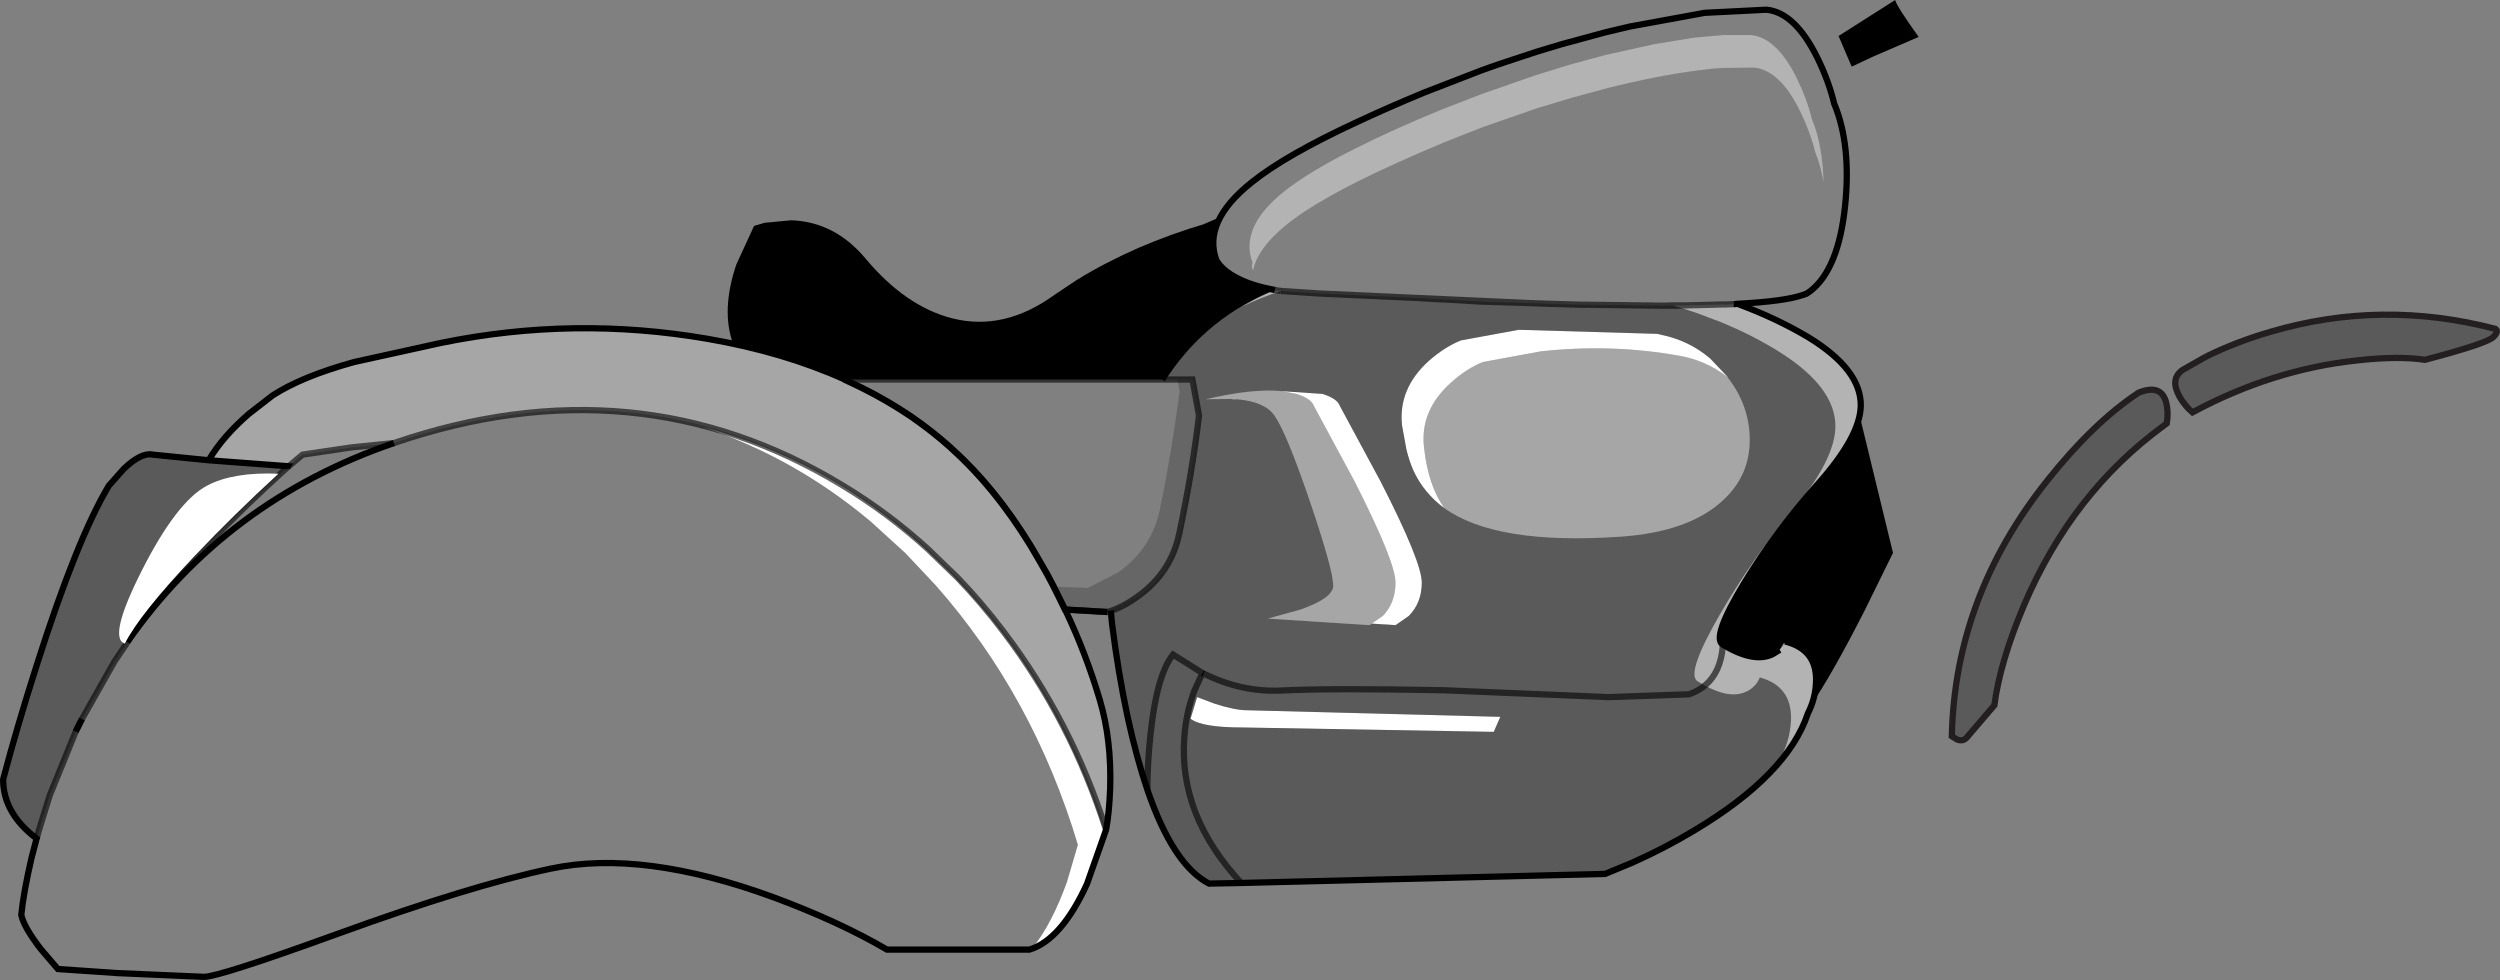 <?xml version="1.0" encoding="UTF-8" standalone="no"?>
<svg xmlns:xlink="http://www.w3.org/1999/xlink" height="156.6px" width="399.5px" xmlns="http://www.w3.org/2000/svg">
  <rect width="100%" height="100%" fill="#808080" stroke="none"/>
  <g transform="matrix(1.0, 0.0, 0.0, 1.0, 199.75, 78.05)">
    <path d="M-82.6 -23.1 Q-84.55 -28.45 -82.1 -35.75 L-79.25 -41.95 -77.55 -42.45 -73.3 -42.85 Q-66.35 -42.6 -61.45 -36.75 -55.05 -29.1 -47.65 -27.2 -39.3 -25.05 -31.15 -31.0 L-27.7 -33.3 Q-23.25 -36.05 -17.8 -38.45 -12.55 -40.7 -7.45 -42.2 L-7.1 -42.35 -4.8 -43.35 Q-6.65 -39.95 -5.35 -36.4 L-3.75 -34.7 Q-1.3 -32.8 3.05 -31.9 -2.65 -29.45 -7.1 -25.55 -11.1 -22.05 -14.05 -17.4 L-64.85 -17.4 Q-73.15 -21.1 -82.6 -23.1 M90.7 -0.65 Q96.6 -7.3 97.4 -11.7 L102.75 10.3 98.2 19.55 Q93.0 29.75 89.7 34.55 90.8 31.45 90.35 29.1 89.65 25.5 85.5 24.45 85.0 25.8 83.5 26.5 80.5 27.95 75.55 24.95 73.7 23.85 79.0 15.1 84.05 6.8 90.7 -0.65 M103.1 -78.05 Q103.3 -77.1 106.85 -72.15 L99.55 -69.0 96.15 -67.4 94.05 -72.3 103.1 -78.05" fill="#000000" fill-rule="evenodd" stroke="none"/>
    <path d="M5.0 -15.55 L11.6 -15.1 Q13.95 -14.35 14.35 -13.2 L20.9 -1.05 Q27.45 11.75 27.45 15.05 27.45 18.3 25.35 20.4 L23.25 21.85 19.45 21.6 21.2 20.4 Q23.25 18.3 23.25 15.05 23.25 11.75 16.75 -1.05 L10.2 -13.2 Q9.8 -14.35 7.45 -15.1 L5.0 -15.55 M-2.05 -14.25 L-2.9 -14.25 -2.7 -14.3 -2.55 -14.3 -2.05 -14.25 M76.25 -17.85 Q72.75 -20.5 68.6 -21.2 57.8 -23.15 46.45 -21.9 L37.2 -20.2 Q34.6 -19.15 32.1 -16.9 27.15 -12.45 27.8 -6.6 28.45 -0.5 31.05 3.15 29.4 1.95 28.15 0.4 26.9 -1.1 26.05 -3.0 25.45 -4.4 25.0 -6.2 L24.3 -10.05 Q23.65 -15.95 28.6 -20.4 31.1 -22.6 33.7 -23.65 L42.95 -25.35 65.1 -24.7 65.7 -24.55 Q70.15 -23.65 73.55 -20.75 L76.35 -17.8 76.25 -17.85 M-0.45 35.45 L40.0 36.5 38.95 38.9 -1.15 38.2 Q-7.75 38.2 -9.5 36.8 L-8.45 33.35 -5.65 34.4 Q-2.4 35.45 -0.45 35.45 M-50.25 15.45 L-55.05 10.35 -60.65 5.25 Q-72.95 -5.05 -87.6 -9.85 -67.85 -4.75 -52.15 9.4 L-47.6 13.8 -47.4 14.0 Q-30.9 31.05 -23.4 54.55 L-26.2 62.65 Q-29.95 71.15 -34.65 73.3 -31.65 69.55 -29.25 62.9 L-27.5 56.95 Q-34.65 33.1 -50.25 15.45" fill="#ffffff" fill-rule="evenodd" stroke="none"/>
    <path d="M3.05 -31.9 L4.0 -31.7 Q1.2 -30.55 -1.25 -29.05 1.65 -30.5 4.95 -31.55 L5.0 -31.55 11.05 -31.15 26.35 -30.45 29.85 -30.25 33.0 -30.1 36.1 -29.9 37.1 -29.85 42.2 -29.7 45.1 -29.6 47.95 -29.5 51.5 -29.4 53.2 -29.35 54.15 -29.35 66.05 -29.2 67.6 -29.25 67.65 -29.25 67.7 -29.2 66.05 -29.2 67.7 -29.2 Q71.05 -28.25 74.1 -27.0 L74.7 -26.8 Q80.45 -24.5 85.1 -21.5 93.65 -15.95 93.55 -9.8 93.45 -4.55 86.7 3.55 80.05 11.5 75.0 20.3 69.65 29.6 71.5 30.8 L72.7 31.5 Q76.8 33.75 79.45 32.4 80.95 31.6 81.45 30.2 86.7 31.6 86.45 37.15 86.3 39.95 85.1 42.45 L84.8 43.45 Q87.8 39.7 88.95 36.15 90.15 33.8 90.25 31.2 90.5 26.0 85.4 24.7 L85.5 24.45 Q90.7 25.75 90.45 31.0 90.35 33.6 89.15 35.95 85.9 45.75 71.0 54.65 66.35 57.45 61.1 59.8 L56.75 61.6 -1.4 63.05 -6.55 63.15 Q-12.3 60.15 -16.4 48.15 -18.1 43.15 -19.55 36.55 -21.05 29.55 -22.05 21.6 L-22.25 19.5 -17.8 17.2 Q-12.55 13.4 -11.25 7.2 -9.95 1.0 -8.9 -5.95 L-8.1 -11.65 -9.15 -17.4 -11.6 -17.4 -14.05 -17.4 Q-11.1 -22.05 -7.1 -25.55 -2.65 -29.45 3.05 -31.9 M77.25 -29.45 L77.4 -29.45 77.9 -29.5 Q84.1 -27.2 89.15 -24.2 97.7 -19.0 97.6 -13.2 97.5 -8.25 90.7 -0.65 84.05 6.8 79.0 15.1 73.7 23.85 75.55 24.95 80.5 27.95 83.5 26.5 L84.65 25.8 83.3 26.7 Q80.35 28.1 75.55 25.25 L75.35 25.15 Q73.5 24.05 78.8 15.3 83.85 7.0 90.5 -0.45 97.3 -8.05 97.4 -13.0 97.5 -18.8 88.95 -24.0 83.8 -27.15 77.25 -29.45 M-193.9 55.95 Q-199.25 51.9 -199.25 46.5 -197.05 38.15 -193.85 28.15 -187.45 8.05 -182.35 -0.45 L-179.95 -3.15 Q-177.15 -5.8 -175.35 -5.4 L-166.4 -4.5 -153.75 -3.55 -153.9 -3.3 Q-160.8 2.9 -167.65 10.05 -176.75 19.55 -179.4 24.55 L-179.6 24.9 -181.45 27.65 -186.65 36.85 -187.65 38.85 -191.8 49.05 -193.4 54.2 -193.9 55.95 M19.45 21.6 L23.25 21.85 25.35 20.4 Q27.45 18.3 27.45 15.05 27.45 11.75 20.9 -1.05 L14.35 -13.2 Q13.95 -14.35 11.6 -15.1 L5.0 -15.55 Q0.5 -16.0 -7.05 -14.25 L-2.7 -14.3 -2.9 -14.25 -2.05 -14.25 Q2.4 -13.85 3.9 -11.65 5.8 -9.0 9.6 2.15 13.3 13.05 13.3 15.55 13.3 17.5 8.1 19.35 L2.85 20.8 19.1 21.85 19.45 21.6 M76.25 -17.85 L76.35 -17.8 73.55 -20.75 Q70.15 -23.65 65.7 -24.55 L65.1 -24.7 42.95 -25.35 33.7 -23.65 Q31.1 -22.6 28.6 -20.4 23.65 -15.95 24.3 -10.05 L25.0 -6.2 Q25.45 -4.4 26.05 -3.0 26.9 -1.1 28.15 0.4 29.4 1.95 31.05 3.15 39.35 9.1 59.35 7.7 69.85 6.95 75.25 2.2 80.0 -1.95 79.85 -8.1 79.75 -13.4 76.25 -17.85 M75.55 24.95 L75.55 25.25 75.55 24.95 M146.4 -13.75 Q146.8 -12.2 146.5 -10.4 L146.05 -10.05 Q131.35 0.65 123.65 18.75 119.85 27.75 118.95 34.65 L114.5 39.85 Q113.85 40.5 112.95 40.1 L112.15 39.6 Q112.65 17.25 127.4 -1.25 134.75 -10.5 142.0 -15.3 145.6 -16.75 146.4 -13.75 M152.75 -21.05 Q157.6 -23.45 163.15 -25.05 180.85 -30.25 199.0 -25.5 L199.25 -25.25 Q199.35 -24.85 198.7 -24.2 197.65 -23.15 187.75 -20.55 183.55 -21.2 176.85 -20.45 163.35 -19.0 150.6 -12.15 149.35 -13.25 148.55 -14.65 146.95 -17.5 149.05 -18.95 L152.75 -21.05 M-7.4 29.6 Q-1.25 32.6 4.95 32.3 12.6 31.9 30.9 32.25 L57.25 33.35 70.15 32.9 Q71.6 32.4 72.7 31.5 71.6 32.4 70.15 32.9 L57.25 33.35 30.9 32.25 Q12.6 31.9 4.95 32.3 -1.25 32.6 -7.4 29.6 L-7.6 29.5 -7.4 29.6 M-1.4 63.05 Q-11.4 52.3 -10.5 39.85 -10.25 35.95 -8.9 32.35 L-7.6 29.5 -8.9 32.35 Q-10.25 35.95 -10.5 39.85 -11.4 52.3 -1.4 63.05 M-0.45 35.45 Q-2.4 35.45 -5.65 34.4 L-8.45 33.35 -9.5 36.8 Q-7.75 38.2 -1.15 38.2 L38.95 38.9 40.0 36.5 -0.45 35.45 M-7.6 29.5 L-12.3 26.55 Q-14.9 29.8 -15.9 39.3 -16.4 44.05 -16.4 48.15 -16.4 44.05 -15.9 39.3 -14.9 29.8 -12.3 26.55 L-7.6 29.5" fill="#000000" fill-opacity="0.298" fill-rule="evenodd" stroke="none"/>
    <path d="M51.4 -67.8 L45.7 -66.05 37.1 -63.05 30.4 -60.45 Q22.75 -57.3 17.1 -54.45 9.45 -50.65 5.45 -47.45 -1.7 -41.75 0.4 -36.1 L0.3 -35.75 Q0.25 -35.3 0.5 -34.85 1.4 -39.4 8.8 -44.3 12.15 -46.5 17.1 -49.0 22.9 -51.9 30.9 -55.25 L37.1 -57.7 45.7 -60.7 51.5 -62.45 57.25 -64.0 Q65.0 -65.95 71.55 -66.8 L74.1 -67.1 75.7 -67.2 80.55 -67.25 Q84.7 -66.85 87.95 -60.2 89.55 -56.9 90.35 -53.65 91.2 -51.6 91.65 -48.9 91.5 -54.9 89.85 -58.85 89.05 -62.1 87.45 -65.4 84.2 -72.05 80.05 -72.45 L75.7 -72.45 71.1 -72.05 64.65 -71.0 56.75 -69.25 51.4 -67.8 M3.05 -31.9 Q-0.15 -32.55 -2.4 -33.8 -3.85 -34.6 -4.75 -35.6 L-5.35 -36.4 Q-7.65 -42.6 0.25 -48.9 5.65 -53.25 17.1 -58.55 21.9 -60.8 27.8 -63.25 L37.1 -66.85 39.8 -67.8 45.7 -69.75 49.85 -71.0 56.85 -72.9 60.65 -73.8 72.65 -76.0 82.55 -76.5 Q87.1 -76.05 90.7 -68.75 92.5 -65.05 93.35 -61.5 96.1 -54.9 95.1 -45.2 94.05 -35.0 89.5 -31.5 L88.9 -31.1 88.7 -31.05 88.5 -30.95 88.3 -30.9 Q85.45 -29.9 77.9 -29.5 L77.4 -29.45 77.25 -29.45 76.15 -29.4 75.7 -29.4 69.85 -29.25 67.65 -29.25 67.6 -29.25 66.05 -29.2 54.15 -29.35 53.2 -29.35 51.5 -29.4 47.95 -29.5 45.1 -29.6 26.35 -30.45 45.1 -29.6 42.2 -29.7 33.0 -30.1 29.85 -30.25 26.35 -30.45 11.05 -31.15 5.0 -31.55 4.95 -31.55 4.0 -31.7 3.05 -31.9 M-23.0 54.55 L-26.05 63.2 Q-30.15 72.15 -35.25 73.7 L-58.0 73.7 Q-65.6 69.25 -76.1 65.35 -97.1 57.65 -111.7 60.75 -124.55 63.45 -146.0 71.25 -164.75 78.05 -167.15 78.05 L-181.0 77.45 -190.5 76.8 -193.2 73.65 Q-195.95 70.1 -196.35 68.15 -196.0 64.6 -194.7 59.0 L-193.9 55.95 -193.4 54.2 -191.8 49.05 -187.65 38.85 -186.95 37.4 -186.65 36.85 -181.45 27.65 -179.6 24.9 -179.4 24.55 Q-163.65 1.95 -136.8 -7.25 -98.05 -20.5 -65.05 -0.45 -57.75 3.95 -51.4 9.75 L-46.7 14.3 Q-42.8 18.35 -39.3 23.0 -28.55 37.2 -23.0 54.55 M-64.75 -17.4 L-14.05 -17.4 -11.6 -17.4 -11.25 -15.45 -12.05 -9.8 Q-13.1 -2.85 -14.4 3.35 -15.7 9.55 -20.95 13.35 L-25.9 15.9 -31.35 15.7 -32.35 13.8 -35.05 9.15 Q-40.8 -0.2 -47.55 -6.25 L-47.8 -6.5 Q-50.75 -9.15 -54.15 -11.5 -57.85 -14.0 -61.95 -16.05 L-64.75 -17.4 M-50.25 15.45 Q-34.65 33.1 -27.5 56.95 L-29.25 62.9 Q-31.65 69.55 -34.65 73.3 -29.95 71.15 -26.2 62.65 L-23.4 54.55 Q-30.9 31.05 -47.4 14.0 L-47.6 13.8 -52.15 9.4 Q-67.85 -4.75 -87.6 -9.85 -72.95 -5.05 -60.65 5.25 L-55.05 10.35 -50.25 15.45" fill="#ffffff" fill-opacity="0.0" fill-rule="evenodd" stroke="none"/>
    <path d="M51.4 -67.8 L56.75 -69.25 64.65 -71.0 71.1 -72.05 75.7 -72.45 80.05 -72.45 Q84.2 -72.05 87.45 -65.4 89.05 -62.1 89.85 -58.85 91.5 -54.9 91.65 -48.9 91.2 -51.6 90.35 -53.65 89.55 -56.9 87.95 -60.2 84.7 -66.85 80.55 -67.25 L75.7 -67.2 74.1 -67.1 71.55 -66.8 Q65.0 -65.95 57.25 -64.0 L51.5 -62.45 45.7 -60.7 37.1 -57.7 30.9 -55.25 Q22.9 -51.9 17.1 -49.0 12.15 -46.5 8.8 -44.3 1.4 -39.4 0.5 -34.85 0.25 -35.3 0.3 -35.75 L0.4 -36.1 Q-1.7 -41.75 5.45 -47.45 9.45 -50.65 17.1 -54.45 22.75 -57.3 30.4 -60.45 L37.1 -63.05 45.7 -66.05 51.4 -67.8 M4.0 -31.7 L4.95 -31.55 Q1.65 -30.5 -1.25 -29.05 1.2 -30.55 4.0 -31.7 M67.65 -29.25 L69.85 -29.25 75.7 -29.4 76.15 -29.4 77.25 -29.45 Q83.8 -27.15 88.95 -24.0 97.5 -18.8 97.4 -13.0 97.3 -8.05 90.5 -0.45 83.85 7.0 78.8 15.3 73.5 24.05 75.35 25.15 L75.55 25.25 Q80.35 28.1 83.3 26.7 L84.65 25.8 85.3 24.65 85.4 24.7 Q90.5 26.0 90.25 31.2 90.15 33.8 88.95 36.15 87.8 39.7 84.8 43.45 L85.1 42.45 Q86.3 39.95 86.45 37.15 86.7 31.6 81.45 30.2 80.95 31.6 79.45 32.4 76.8 33.75 72.7 31.5 L71.5 30.8 Q69.65 29.6 75.0 20.3 80.05 11.5 86.7 3.55 93.45 -4.55 93.55 -9.8 93.65 -15.95 85.1 -21.5 80.45 -24.5 74.7 -26.8 L74.1 -27.0 Q71.05 -28.25 67.7 -29.2 L69.85 -29.25 67.7 -29.2 67.65 -29.25 M75.55 25.25 Q75.2 29.4 72.7 31.5 75.2 29.4 75.55 25.25" fill="#ffffff" fill-opacity="0.4" fill-rule="evenodd" stroke="none"/>
    <path d="M-29.5 19.45 Q-26.2 26.4 -24.0 33.8 -22.1 40.2 -22.35 48.0 -22.5 51.9 -23.0 54.55 -28.55 37.2 -39.3 23.0 -42.8 18.35 -46.7 14.3 L-51.4 9.75 Q-57.75 3.95 -65.05 -0.45 -98.05 -20.5 -136.8 -7.25 L-143.65 -6.55 -151.4 -5.4 -153.9 -3.3 -153.75 -3.55 -166.4 -4.5 Q-164.2 -8.25 -160.0 -11.9 L-156.2 -14.85 Q-151.5 -17.9 -143.15 -20.2 L-129.3 -23.25 Q-108.05 -27.6 -86.65 -23.9 -74.5 -21.8 -64.75 -17.4 L-61.95 -16.05 Q-57.85 -14.0 -54.15 -11.5 -50.75 -9.15 -47.8 -6.5 L-47.55 -6.25 Q-40.8 -0.2 -35.05 9.15 L-33.45 11.9 -32.35 13.8 -31.35 15.7 -29.5 19.45 M5.0 -15.55 L7.45 -15.1 Q9.8 -14.35 10.2 -13.2 L16.75 -1.05 Q23.25 11.75 23.25 15.05 23.25 18.3 21.2 20.4 L19.45 21.6 19.1 21.85 2.85 20.8 8.1 19.35 Q13.3 17.5 13.3 15.55 13.3 13.05 9.6 2.15 5.8 -9.0 3.9 -11.65 2.4 -13.85 -2.05 -14.25 L-2.55 -14.3 -2.7 -14.3 -7.05 -14.25 Q0.5 -16.0 5.0 -15.55 M31.05 3.15 Q28.45 -0.5 27.8 -6.6 27.15 -12.45 32.1 -16.9 34.6 -19.15 37.2 -20.2 L46.45 -21.9 Q57.8 -23.15 68.6 -21.2 72.75 -20.5 76.25 -17.85 79.75 -13.4 79.85 -8.1 80.0 -1.95 75.25 2.2 69.85 6.95 59.35 7.7 39.35 9.1 31.05 3.15" fill="#ffffff" fill-opacity="0.298" fill-rule="evenodd" stroke="none"/>
    <path d="M-22.25 19.5 L-22.75 19.75 -26.0 19.75 -29.5 19.45 -31.35 15.7 -25.9 15.9 -20.95 13.35 Q-15.7 9.55 -14.4 3.35 -13.1 -2.85 -12.05 -9.8 L-11.25 -15.45 -11.6 -17.4 -9.15 -17.4 -8.1 -11.65 -8.9 -5.95 Q-9.95 1.0 -11.25 7.2 -12.55 13.4 -17.8 17.2 L-22.25 19.5" fill="#000000" fill-opacity="0.2" fill-rule="evenodd" stroke="none"/>
    <path d="M77.9 -29.5 Q85.45 -29.9 88.3 -30.9 L88.5 -30.95 88.7 -31.05 88.9 -31.1 89.5 -31.5 Q94.05 -35.0 95.1 -45.2 96.1 -54.9 93.35 -61.5 92.5 -65.05 90.7 -68.75 87.1 -76.05 82.55 -76.5 L72.65 -76.0 60.65 -73.8 56.85 -72.9 49.85 -71.0 45.7 -69.75 39.8 -67.8 37.1 -66.85 27.8 -63.25 Q21.9 -60.8 17.1 -58.55 5.65 -53.25 0.25 -48.9 -7.65 -42.6 -5.35 -36.4 L-4.75 -35.6 Q-3.85 -34.6 -2.4 -33.8 -0.15 -32.55 3.05 -31.9 L4.0 -31.7 M4.95 -31.55 L5.0 -31.55 M77.25 -29.45 L77.4 -29.45 77.9 -29.5 Q84.1 -27.2 89.15 -24.2 97.7 -19.0 97.6 -13.2 97.5 -8.25 90.7 -0.65 84.05 6.8 79.0 15.1 73.7 23.85 75.55 24.95 80.5 27.95 83.5 26.5 L84.65 25.8 M85.4 24.7 L85.5 24.45 Q90.7 25.75 90.45 31.0 90.35 33.6 89.15 35.95 85.9 45.75 71.0 54.65 66.35 57.45 61.1 59.8 L56.75 61.6 -1.4 63.05 -6.55 63.15 Q-12.3 60.15 -16.4 48.15 -18.1 43.15 -19.55 36.55 -21.05 29.55 -22.05 21.6 L-22.25 19.5 M-29.5 19.45 Q-26.2 26.4 -24.0 33.8 -22.1 40.2 -22.35 48.0 -22.5 51.9 -23.0 54.55 L-26.05 63.2 Q-30.15 72.15 -35.25 73.7 L-58.0 73.7 Q-65.6 69.25 -76.1 65.35 -97.1 57.65 -111.7 60.75 -124.55 63.45 -146.0 71.25 -164.75 78.05 -167.15 78.05 L-181.0 77.45 -190.5 76.8 -193.2 73.65 Q-195.95 70.1 -196.35 68.15 -196.0 64.6 -194.7 59.0 L-193.9 55.95 Q-199.25 51.9 -199.25 46.5 -197.05 38.15 -193.85 28.15 -187.45 8.05 -182.35 -0.45 L-179.95 -3.15 Q-177.15 -5.8 -175.35 -5.4 L-166.4 -4.5 Q-164.2 -8.25 -160.0 -11.9 L-156.2 -14.85 Q-151.5 -17.9 -143.15 -20.2 L-129.3 -23.25 Q-108.05 -27.6 -86.65 -23.9 -74.5 -21.8 -64.75 -17.4 L-61.95 -16.05 Q-57.85 -14.0 -54.15 -11.5 -50.75 -9.15 -47.8 -6.5 L-47.55 -6.25 Q-40.8 -0.2 -35.05 9.15 L-33.45 11.9 -32.35 13.8 -31.35 15.7 -29.5 19.45 M-14.05 -17.4 Q-11.1 -22.05 -7.1 -25.55 -2.65 -29.45 3.05 -31.9 M75.55 25.25 L75.55 24.95 M-7.4 29.6 L-7.6 29.5 M-153.9 -3.3 L-153.75 -3.55 -166.4 -4.5 M-187.65 38.85 L-186.65 36.85 M-179.4 24.55 Q-163.65 1.95 -136.8 -7.25" fill="none" stroke="#000000" stroke-linecap="butt" stroke-linejoin="miter-clip" stroke-miterlimit="4.0" stroke-width="1.0"/>
    <path d="M4.0 -31.7 L4.95 -31.55 M5.0 -31.55 L11.05 -31.15 26.35 -30.45 45.1 -29.6 47.95 -29.5 51.5 -29.4 53.2 -29.35 54.15 -29.35 66.05 -29.2 67.6 -29.25 67.65 -29.25 69.85 -29.25 75.7 -29.4 76.15 -29.4 77.25 -29.45 M42.2 -29.7 L37.1 -29.85 36.1 -29.9 33.0 -30.1 29.85 -30.25 26.35 -30.45 M67.7 -29.2 L69.85 -29.25 M66.05 -29.2 L67.7 -29.2 M42.2 -29.7 L45.1 -29.6 M33.0 -30.1 L42.2 -29.7 M72.7 31.5 Q71.6 32.4 70.15 32.9 L57.25 33.35 30.9 32.25 Q12.6 31.9 4.95 32.3 -1.25 32.6 -7.4 29.6 M-7.6 29.5 L-8.9 32.35 Q-10.25 35.95 -10.5 39.85 -11.4 52.3 -1.4 63.05 M72.7 31.5 Q75.2 29.4 75.55 25.25 M-153.9 -3.3 L-151.4 -5.4 -143.65 -6.55 -136.8 -7.25 Q-98.05 -20.5 -65.05 -0.45 -57.75 3.95 -51.4 9.75 L-46.7 14.3 Q-42.8 18.35 -39.3 23.0 -28.55 37.2 -23.0 54.55 M-16.4 48.15 Q-16.4 44.05 -15.9 39.3 -14.9 29.8 -12.3 26.55 L-7.6 29.5 M-179.4 24.55 Q-176.75 19.55 -167.65 10.05 -160.8 2.9 -153.9 -3.3 M-193.9 55.95 L-193.4 54.2 -191.8 49.05 -187.65 38.85 -186.95 37.4 -186.65 36.85 -181.45 27.65 -179.6 24.9 -179.4 24.55" fill="none" stroke="#000000" stroke-linecap="butt" stroke-linejoin="miter-clip" stroke-miterlimit="4.0" stroke-opacity="0.6" stroke-width="1.0"/>
    <path d="M146.4 -13.75 Q145.6 -16.75 142.0 -15.3 134.75 -10.5 127.4 -1.25 112.65 17.25 112.15 39.6 L112.95 40.1 Q113.85 40.5 114.5 39.85 L118.95 34.65 Q119.85 27.75 123.65 18.75 131.35 0.65 146.05 -10.05 L146.5 -10.4 Q146.8 -12.2 146.4 -13.75 M152.75 -21.05 Q157.6 -23.45 163.15 -25.05 180.85 -30.25 199.0 -25.5 L199.25 -25.25 Q199.35 -24.85 198.7 -24.2 197.65 -23.15 187.75 -20.55 183.55 -21.2 176.85 -20.45 163.35 -19.0 150.6 -12.15 149.35 -13.25 148.55 -14.65 146.95 -17.5 149.05 -18.95 L152.75 -21.05" fill="none" stroke="#231f20" stroke-linecap="butt" stroke-linejoin="miter-clip" stroke-miterlimit="4.0" stroke-width="1.0"/>
    <path d="M-166.65 -0.45 Q-162.5 -2.65 -155.25 -2.35 -162.35 4.15 -168.7 10.85 -177.4 20.05 -179.8 24.8 -182.55 23.9 -177.05 13.05 -171.5 2.1 -166.65 -0.45" fill="#ffffff" fill-rule="evenodd" stroke="none"/>
    <path d="M-29.6 19.35 Q-37.4 2.8 -47.85 -6.5 -55.05 -13.0 -64.9 -17.4 L-9.2 -17.4 -8.15 -11.65 Q-9.2 -2.75 -11.3 7.2 -12.6 13.4 -17.85 17.2 -20.45 19.1 -22.8 19.75 L-29.6 19.35" fill="#ffffff" fill-opacity="0.0" fill-rule="evenodd" stroke="none"/>
    <path d="M-29.6 19.35 L-22.8 19.75" fill="none" stroke="#000000" stroke-linecap="butt" stroke-linejoin="miter-clip" stroke-miterlimit="4.0" stroke-width="1.0"/>
    <path d="M-22.8 19.75 Q-20.45 19.1 -17.85 17.2 -12.6 13.4 -11.3 7.2 -9.2 -2.75 -8.15 -11.65 L-9.2 -17.4 -64.9 -17.4 Q-55.05 -13.0 -47.85 -6.5 -37.4 2.8 -29.6 19.35 Z" fill="none" stroke="#000000" stroke-linecap="butt" stroke-linejoin="miter-clip" stroke-miterlimit="4.0" stroke-opacity="0.6" stroke-width="1.0"/>
  </g>
</svg>
